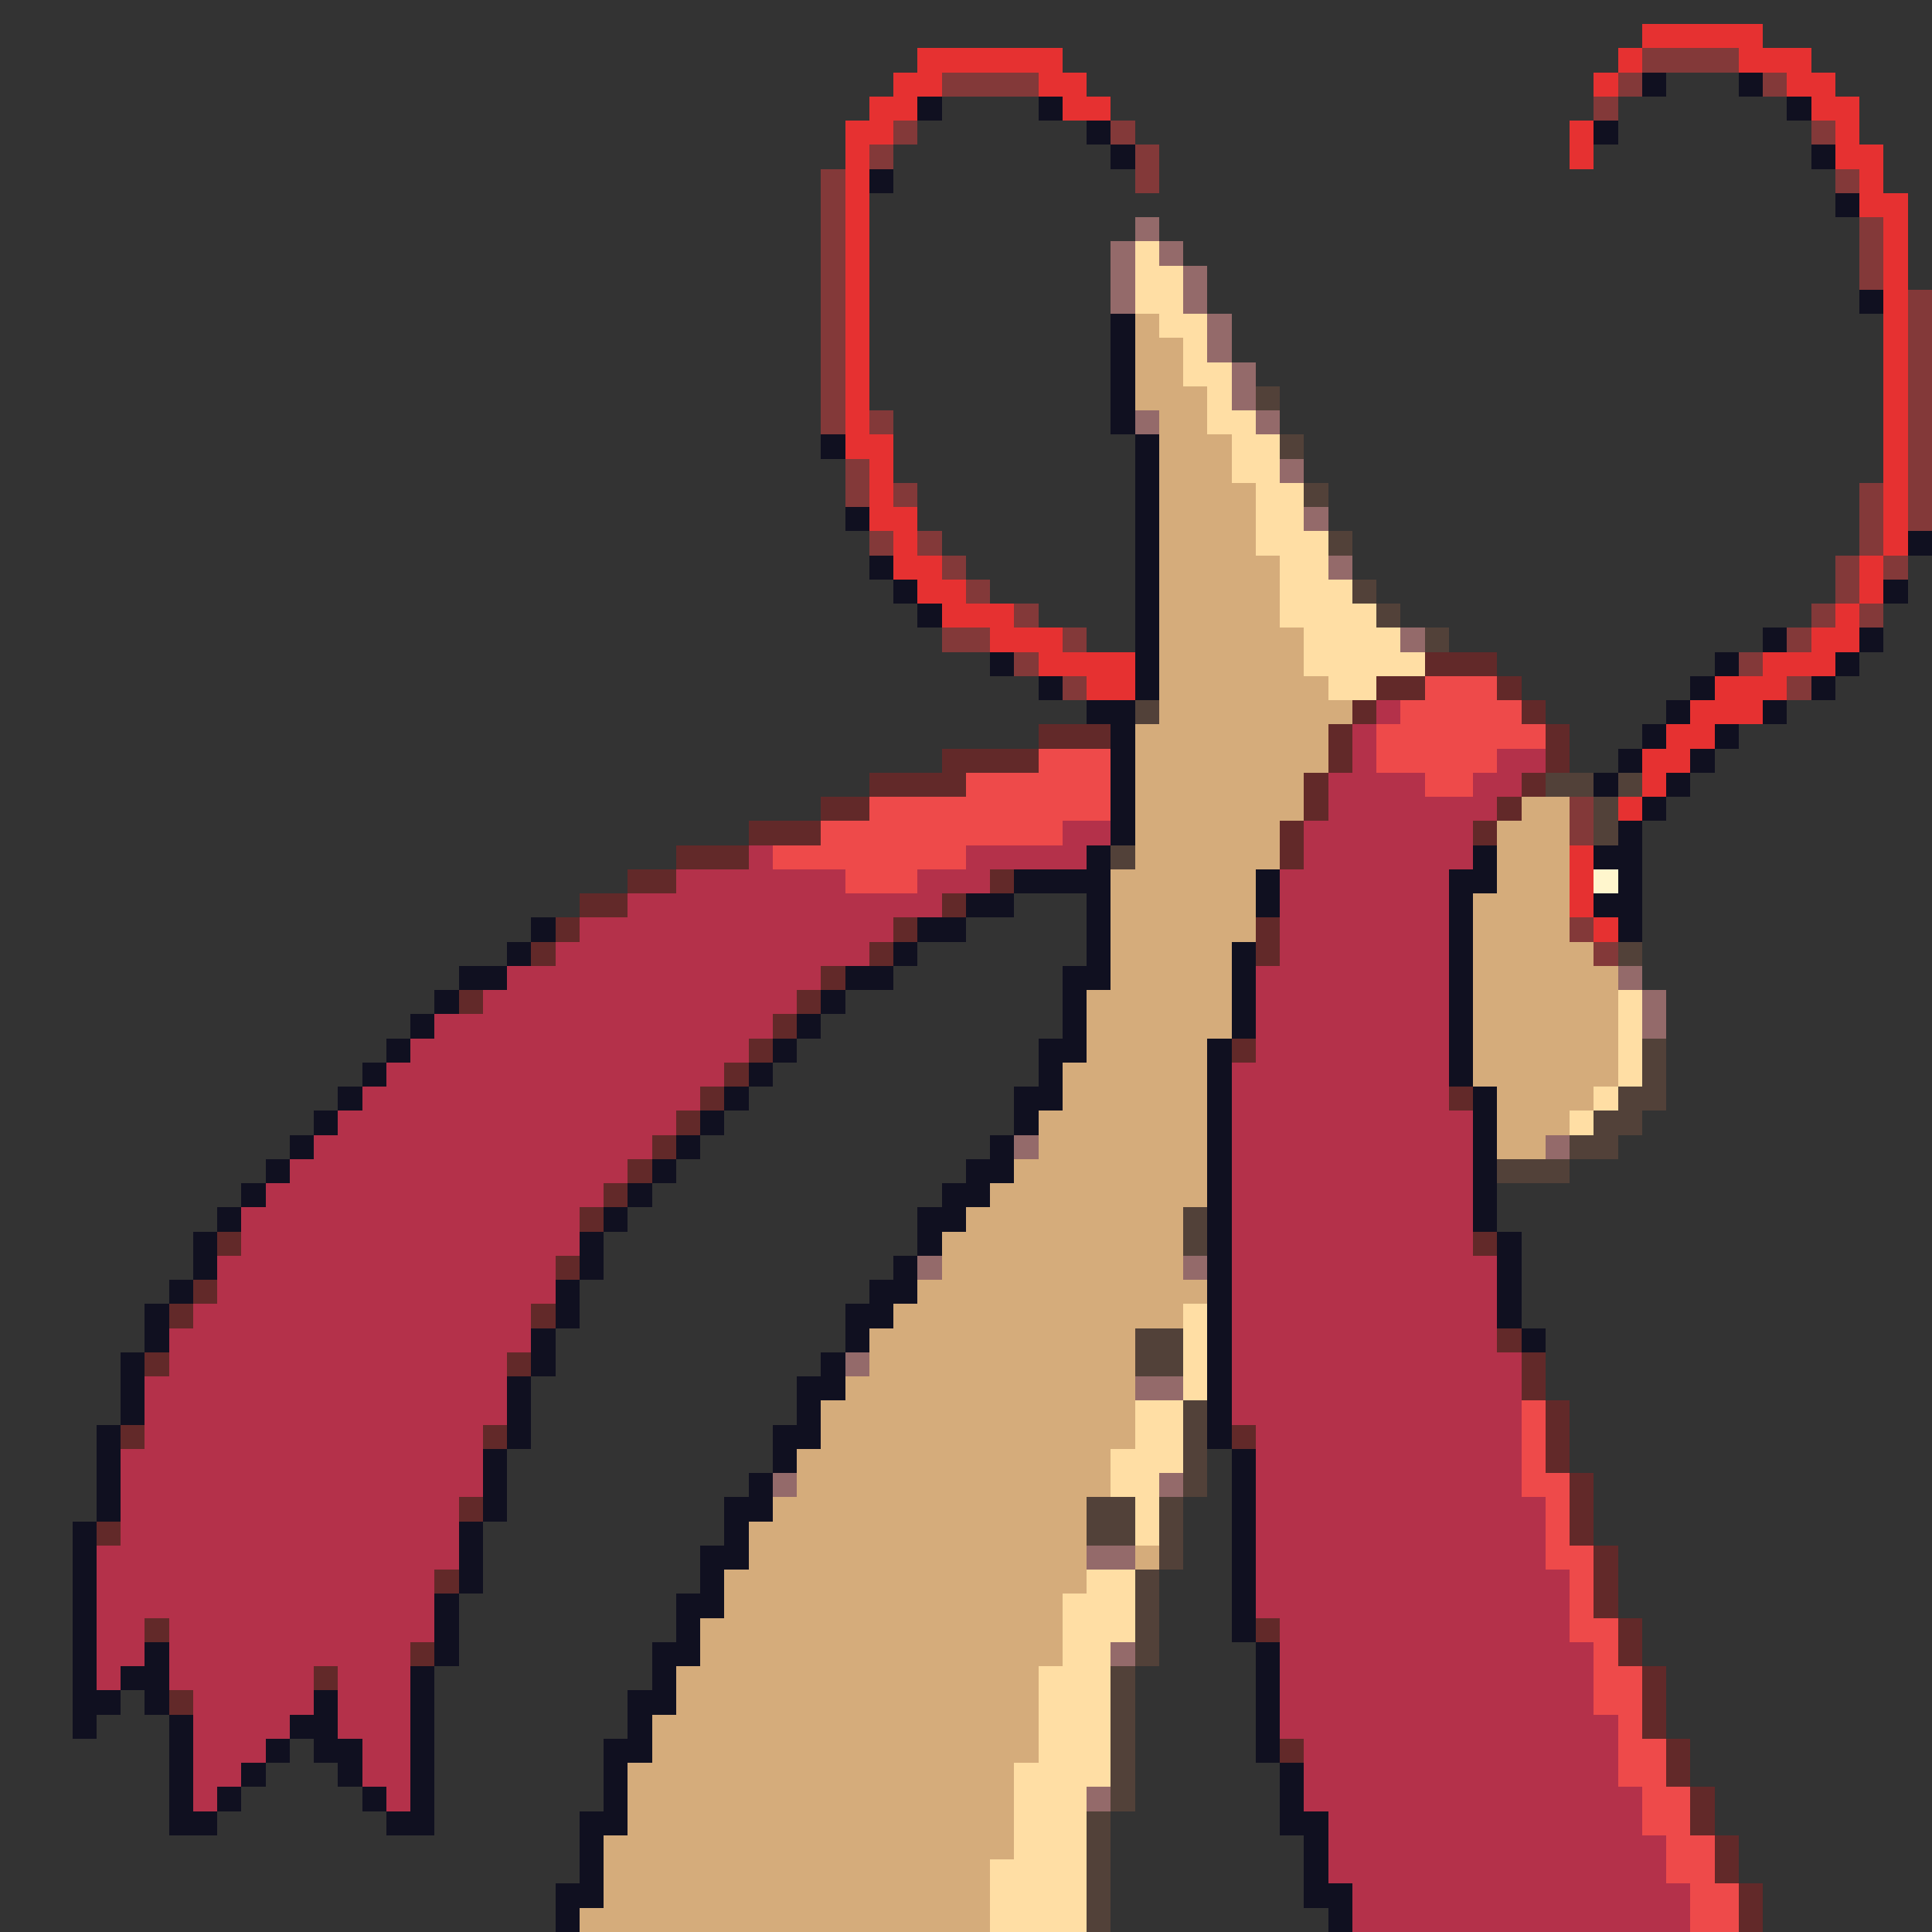 <svg xmlns="http://www.w3.org/2000/svg" viewBox="0 -0.5 80 80" shape-rendering="crispEdges">
<rect x="0" y="-0.5" width="80" height="80" fill="#333333" stroke="none"/>
<path stroke="#e63131" d="M68 1h5M38 2h6M67 2h1M72 2h3M37 3h2M43 3h2M66 3h1M74 3h2M36 4h2M44 4h2M75 4h2M35 5h2M65 5h1M76 5h1M35 6h1M65 6h1M76 6h2M35 7h1M77 7h1M35 8h1M77 8h2M35 9h1M78 9h1M35 10h1M78 10h1M35 11h1M78 11h1M35 12h1M78 12h1M35 13h1M78 13h1M35 14h1M78 14h1M35 15h1M78 15h1M35 16h1M78 16h1M35 17h1M78 17h1M35 18h2M78 18h1M36 19h1M78 19h1M36 20h1M78 20h1M36 21h2M78 21h1M37 22h1M78 22h1M37 23h2M77 23h1M38 24h2M77 24h1M39 25h3M76 25h1M41 26h3M75 26h2M43 27h4M73 27h3M45 28h2M71 28h3M70 29h3M69 30h2M68 31h2M68 32h1M67 33h1M65 35h1M65 36h1M65 37h1M66 38h1" />
<path stroke="#833939" d="M68 2h4M39 3h4M67 3h1M73 3h1M66 4h1M37 5h1M46 5h1M75 5h1M36 6h1M47 6h1M34 7h1M47 7h1M76 7h1M34 8h1M34 9h1M77 9h1M34 10h1M77 10h1M34 11h1M77 11h1M34 12h1M79 12h1M34 13h1M79 13h1M34 14h1M79 14h1M34 15h1M79 15h1M34 16h1M79 16h1M34 17h1M36 17h1M79 17h1M79 18h1M35 19h1M79 19h1M35 20h1M37 20h1M77 20h1M79 20h1M77 21h1M79 21h1M36 22h1M38 22h1M77 22h1M39 23h1M76 23h1M78 23h1M40 24h1M76 24h1M42 25h1M75 25h1M77 25h1M39 26h2M44 26h1M74 26h1M42 27h1M72 27h1M44 28h1M74 28h1M65 33h1M65 34h1M65 38h1M66 39h1" />
<path stroke="#101020" d="M68 3h1M72 3h1M38 4h1M43 4h1M74 4h1M45 5h1M66 5h1M46 6h1M75 6h1M36 7h1M76 8h1M77 12h1M46 13h1M46 14h1M46 15h1M46 16h1M46 17h1M34 18h1M47 18h1M47 19h1M47 20h1M35 21h1M47 21h1M47 22h1M79 22h1M36 23h1M47 23h1M37 24h1M47 24h1M78 24h1M38 25h1M47 25h1M47 26h1M73 26h1M77 26h1M41 27h1M47 27h1M71 27h1M76 27h1M43 28h1M47 28h1M70 28h1M75 28h1M45 29h2M69 29h1M73 29h1M46 30h1M68 30h1M71 30h1M46 31h1M67 31h1M70 31h1M46 32h1M66 32h1M69 32h1M46 33h1M68 33h1M46 34h1M67 34h1M45 35h1M61 35h1M66 35h2M42 36h4M52 36h1M60 36h2M67 36h1M40 37h2M45 37h1M52 37h1M60 37h1M66 37h2M22 38h1M38 38h2M45 38h1M60 38h1M67 38h1M21 39h1M37 39h1M45 39h1M51 39h1M60 39h1M19 40h2M35 40h2M44 40h2M51 40h1M60 40h1M18 41h1M34 41h1M44 41h1M51 41h1M60 41h1M17 42h1M33 42h1M44 42h1M51 42h1M60 42h1M16 43h1M32 43h1M43 43h2M50 43h1M60 43h1M15 44h1M31 44h1M43 44h1M50 44h1M60 44h1M14 45h1M30 45h1M42 45h2M50 45h1M61 45h1M13 46h1M29 46h1M42 46h1M50 46h1M61 46h1M12 47h1M28 47h1M41 47h1M50 47h1M61 47h1M11 48h1M27 48h1M40 48h2M50 48h1M61 48h1M10 49h1M26 49h1M39 49h2M50 49h1M61 49h1M9 50h1M25 50h1M38 50h2M50 50h1M61 50h1M8 51h1M24 51h1M38 51h1M50 51h1M62 51h1M8 52h1M24 52h1M37 52h1M50 52h1M62 52h1M7 53h1M23 53h1M36 53h2M50 53h1M62 53h1M6 54h1M23 54h1M35 54h2M50 54h1M62 54h1M6 55h1M22 55h1M35 55h1M50 55h1M63 55h1M5 56h1M22 56h1M34 56h1M50 56h1M5 57h1M21 57h1M33 57h2M50 57h1M5 58h1M21 58h1M33 58h1M50 58h1M4 59h1M21 59h1M32 59h2M50 59h1M4 60h1M20 60h1M32 60h1M51 60h1M4 61h1M20 61h1M31 61h1M51 61h1M4 62h1M20 62h1M30 62h2M51 62h1M3 63h1M19 63h1M30 63h1M51 63h1M3 64h1M19 64h1M29 64h2M51 64h1M3 65h1M19 65h1M29 65h1M51 65h1M3 66h1M18 66h1M28 66h2M51 66h1M3 67h1M18 67h1M28 67h1M51 67h1M3 68h1M6 68h1M18 68h1M27 68h2M52 68h1M3 69h1M5 69h2M17 69h1M27 69h1M52 69h1M3 70h2M6 70h1M13 70h1M17 70h1M26 70h2M52 70h1M3 71h1M7 71h1M12 71h2M17 71h1M26 71h1M52 71h1M7 72h1M11 72h1M13 72h2M17 72h1M25 72h2M52 72h1M7 73h1M10 73h1M14 73h1M17 73h1M25 73h1M53 73h1M7 74h1M9 74h1M15 74h1M17 74h1M25 74h1M53 74h1M7 75h2M16 75h2M24 75h2M53 75h2M24 76h1M54 76h1M24 77h1M54 77h1M23 78h2M54 78h2M23 79h1M55 79h1" />
<path stroke="#946a6a" d="M47 9h1M46 10h1M48 10h1M46 11h1M49 11h1M46 12h1M49 12h1M50 13h1M50 14h1M51 15h1M51 16h1M47 17h1M52 17h1M53 19h1M54 21h1M55 23h1M58 26h1M67 40h1M68 41h1M68 42h1M42 47h1M64 47h1M38 52h1M49 52h1M35 56h1M47 57h2M32 61h1M48 61h1M45 64h2M46 68h1M45 74h1" />
<path stroke="#ffdea4" d="M47 10h1M47 11h2M47 12h2M48 13h2M49 14h1M49 15h2M50 16h1M50 17h2M51 18h2M51 19h2M52 20h2M52 21h2M52 22h3M53 23h2M53 24h3M53 25h4M54 26h4M54 27h5M55 28h2M67 41h1M67 42h1M67 43h1M67 44h1M66 45h1M65 46h1M49 54h1M49 55h1M49 56h1M49 57h1M47 58h2M47 59h2M46 60h3M46 61h2M47 62h1M47 63h1M45 65h2M44 66h3M44 67h3M44 68h2M43 69h3M43 70h3M43 71h3M43 72h3M42 73h4M42 74h3M42 75h3M42 76h3M41 77h4M41 78h4M41 79h4" />
<path stroke="#d5ac7b" d="M47 13h1M47 14h2M47 15h2M47 16h3M48 17h2M48 18h3M48 19h3M48 20h4M48 21h4M48 22h4M48 23h5M48 24h5M48 25h5M48 26h6M48 27h6M48 28h7M48 29h8M47 30h8M47 31h8M47 32h7M47 33h7M63 33h2M47 34h6M62 34h3M47 35h6M62 35h3M46 36h6M62 36h3M46 37h6M61 37h4M46 38h6M61 38h4M46 39h5M61 39h5M46 40h5M61 40h6M45 41h6M61 41h6M45 42h6M61 42h6M45 43h5M61 43h6M44 44h6M61 44h6M44 45h6M62 45h4M43 46h7M62 46h3M43 47h7M62 47h2M42 48h8M41 49h9M40 50h9M39 51h10M39 52h10M38 53h12M37 54h12M36 55h11M36 56h11M35 57h12M34 58h13M34 59h13M33 60h13M33 61h13M32 62h13M31 63h14M31 64h14M47 64h1M30 65h15M30 66h14M29 67h15M29 68h15M28 69h15M28 70h15M27 71h16M27 72h16M26 73h16M26 74h16M26 75h16M25 76h17M25 77h16M25 78h16M24 79h17" />
<path stroke="#524139" d="M52 16h1M53 18h1M54 20h1M55 22h1M56 24h1M57 25h1M59 26h1M47 29h1M64 32h2M67 32h1M66 33h1M66 34h1M46 35h1M67 39h1M68 43h1M68 44h1M67 45h2M66 46h2M65 47h2M62 48h3M49 50h1M49 51h1M47 55h2M47 56h2M49 58h1M49 59h1M49 60h1M49 61h1M45 62h2M48 62h1M45 63h2M48 63h1M48 64h1M47 65h1M47 66h1M47 67h1M47 68h1M46 69h1M46 70h1M46 71h1M46 72h1M46 73h1M46 74h1M45 75h1M45 76h1M45 77h1M45 78h1M45 79h1" />
<path stroke="#622929" d="M59 27h3M57 28h2M62 28h1M56 29h1M63 29h1M43 30h3M55 30h1M64 30h1M39 31h4M55 31h1M64 31h1M36 32h4M54 32h1M63 32h1M34 33h2M54 33h1M62 33h1M31 34h3M53 34h1M61 34h1M28 35h3M53 35h1M26 36h2M41 36h1M24 37h2M39 37h1M23 38h1M37 38h1M52 38h1M22 39h1M36 39h1M52 39h1M34 40h1M19 41h1M33 41h1M32 42h1M31 43h1M51 43h1M30 44h1M29 45h1M60 45h1M28 46h1M27 47h1M26 48h1M25 49h1M24 50h1M9 51h1M61 51h1M23 52h1M8 53h1M7 54h1M22 54h1M62 55h1M6 56h1M21 56h1M63 56h1M63 57h1M64 58h1M5 59h1M20 59h1M51 59h1M64 59h1M64 60h1M65 61h1M19 62h1M65 62h1M4 63h1M65 63h1M66 64h1M18 65h1M66 65h1M66 66h1M6 67h1M52 67h1M67 67h1M17 68h1M67 68h1M13 69h1M68 69h1M7 70h1M68 70h1M68 71h1M53 72h1M69 72h1M69 73h1M70 74h1M70 75h1M71 76h1M71 77h1M72 78h1M72 79h1" />
<path stroke="#ee4a4a" d="M59 28h3M58 29h5M57 30h7M43 31h3M57 31h5M40 32h6M59 32h2M36 33h10M34 34h10M32 35h8M35 36h3M63 58h1M63 59h1M63 60h1M63 61h2M64 62h1M64 63h1M64 64h2M65 65h1M65 66h1M65 67h2M66 68h1M66 69h2M66 70h2M67 71h1M67 72h2M67 73h2M68 74h2M68 75h2M69 76h2M69 77h2M70 78h2M70 79h2" />
<path stroke="#b4314a" d="M57 29h1M56 30h1M56 31h1M62 31h2M55 32h4M61 32h2M55 33h7M44 34h2M54 34h7M31 35h1M40 35h5M54 35h7M28 36h7M38 36h3M53 36h7M26 37h13M53 37h7M24 38h13M53 38h7M23 39h13M53 39h7M21 40h13M52 40h8M20 41h13M52 41h8M18 42h14M52 42h8M17 43h14M52 43h8M16 44h14M51 44h9M15 45h14M51 45h9M14 46h14M51 46h10M13 47h14M51 47h10M12 48h14M51 48h10M11 49h14M51 49h10M10 50h14M51 50h10M10 51h14M51 51h10M9 52h14M51 52h11M9 53h14M51 53h11M8 54h14M51 54h11M7 55h15M51 55h11M7 56h14M51 56h12M6 57h15M51 57h12M6 58h15M51 58h12M6 59h14M52 59h11M5 60h15M52 60h11M5 61h15M52 61h11M5 62h14M52 62h12M5 63h14M52 63h12M4 64h15M52 64h12M4 65h14M52 65h13M4 66h14M52 66h13M4 67h2M7 67h11M53 67h12M4 68h2M7 68h10M53 68h13M4 69h1M7 69h6M14 69h3M53 69h13M8 70h5M14 70h3M53 70h13M8 71h4M14 71h3M53 71h14M8 72h3M15 72h2M54 72h13M8 73h2M15 73h2M54 73h13M8 74h1M16 74h1M54 74h14M55 75h13M55 76h14M55 77h14M56 78h14M56 79h14" />
<path stroke="#fff6cd" d="M66 36h1" />
</svg>